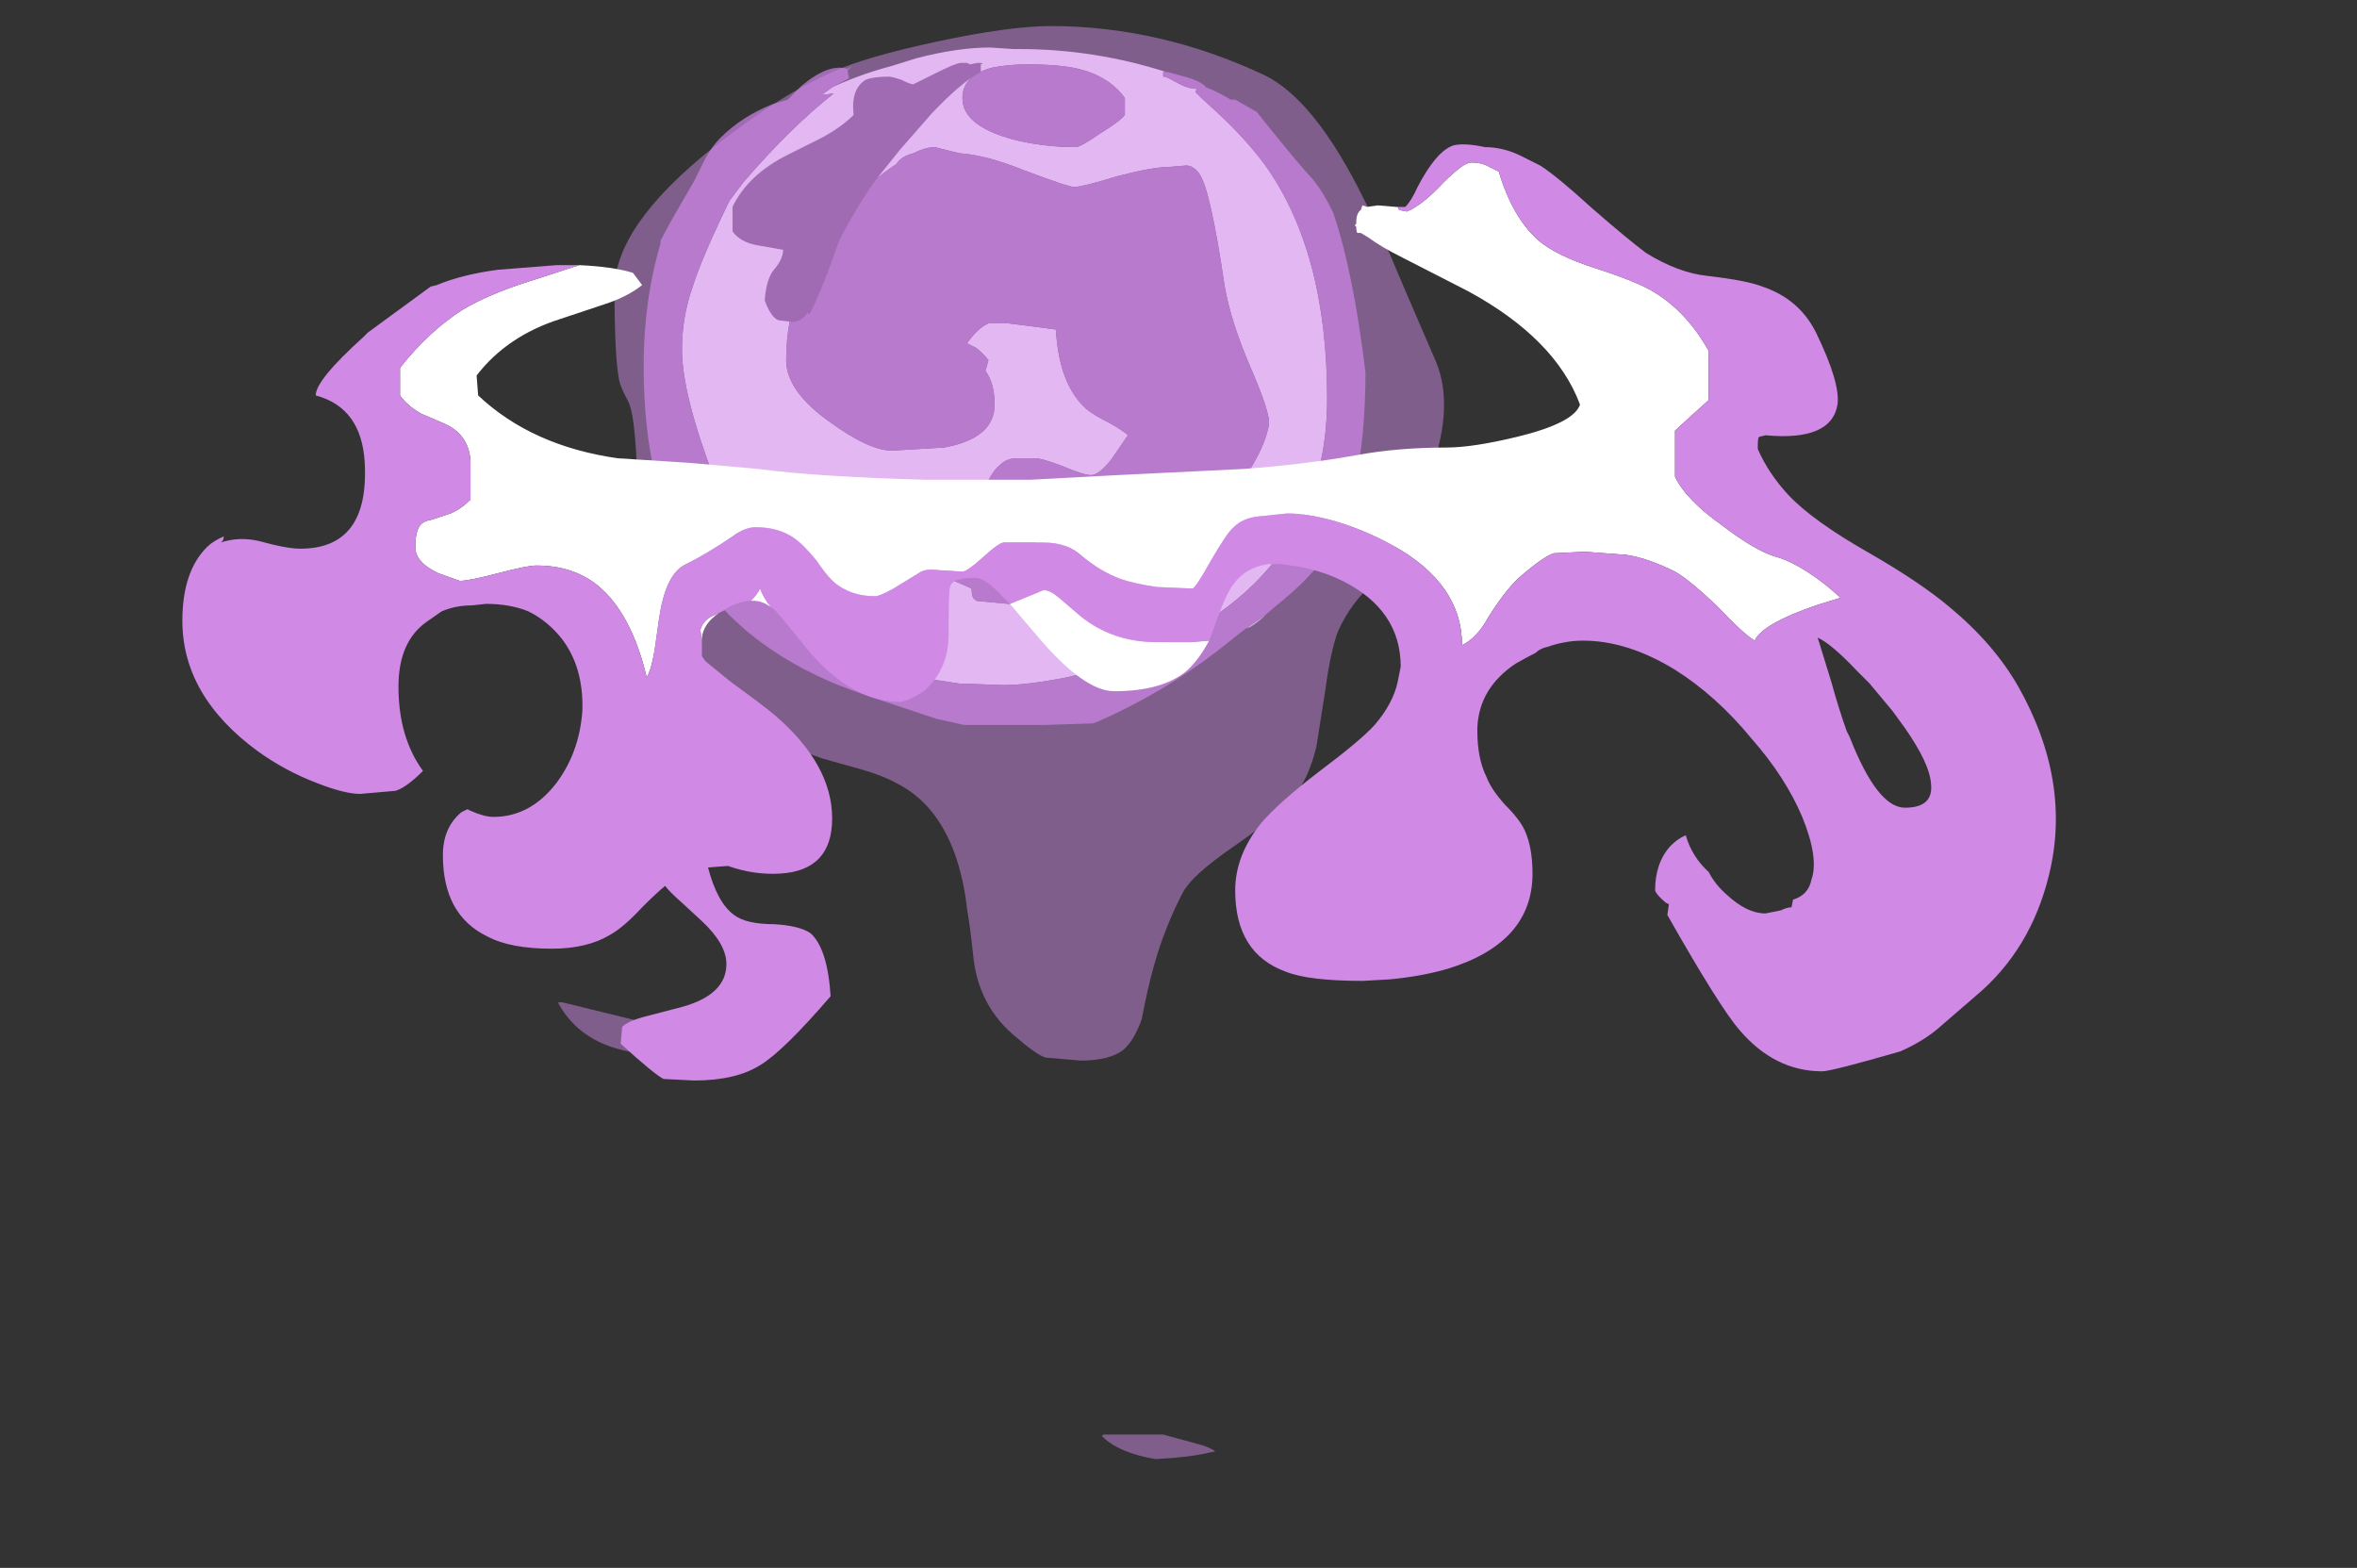 <?xml version="1.0" encoding="UTF-8" standalone="no"?>
<svg xmlns:ffdec="https://www.free-decompiler.com/flash" xmlns:xlink="http://www.w3.org/1999/xlink" ffdec:objectType="frame" height="358.05px" width="538.3px" xmlns="http://www.w3.org/2000/svg">
  <rect width="100%" height="100%" fill="#333333" stroke="none"/>
  <g transform="matrix(1.0, 0.0, 0.0, 1.0, 240.8, 146.3)">
    <use ffdec:characterId="2569" height="46.75" transform="matrix(7.0, 0.0, 0.0, 7.0, -113.4, -140.35)" width="28.9" xlink:href="#shape0"/>
    <use ffdec:characterId="2571" height="33.2" transform="matrix(7.0, 0.0, 0.0, 7.0, -199.15, -131.95)" width="61.1" xlink:href="#shape1"/>
  </g>
  <defs>
    <g id="shape0" transform="matrix(1.0, 0.0, 0.0, 1.0, 16.2, 20.05)">
      <path d="M6.9 -0.85 Q6.65 -0.6 6.4 -0.45 L6.25 -0.4 6.9 -0.85" fill="#cccccc" fill-rule="evenodd" stroke="none"/>
      <path d="M-7.15 -18.1 Q-6.25 -18.5 -5.3 -18.75 L-4.5 -19.0 Q-3.15 -19.35 -2.1 -19.35 L-1.35 -19.3 -1.15 -19.3 Q1.3 -19.3 3.65 -18.55 L3.7 -18.55 3.55 -18.55 3.55 -18.4 3.6 -18.4 Q3.75 -18.35 4.1 -18.15 4.4 -18.0 4.65 -18.0 L4.6 -17.9 4.8 -17.7 5.4 -17.15 Q6.25 -16.35 6.85 -15.55 8.9 -12.7 8.9 -7.9 8.9 -6.05 8.3 -4.55 L8.15 -4.2 Q7.0 -1.6 3.95 -0.05 2.35 0.75 0.4 1.2 -0.9 1.45 -1.65 1.45 L-3.1 1.4 -4.1 1.25 -4.45 1.15 Q-5.25 0.9 -7.15 0.05 -7.55 -0.1 -8.0 -0.45 L-8.6 -1.0 Q-9.45 -1.8 -9.9 -2.65 L-10.0 -2.75 -11.1 -5.3 Q-12.15 -8.05 -12.15 -9.5 -12.15 -10.55 -11.8 -11.55 -11.5 -12.5 -10.6 -14.35 L-10.15 -14.95 Q-8.6 -16.75 -7.2 -17.85 L-7.6 -17.8 -7.25 -18.05 -7.15 -18.1 M2.05 -15.15 Q0.9 -14.8 0.65 -14.8 0.45 -14.8 -1.0 -15.35 -2.25 -15.85 -3.1 -15.9 L-3.9 -16.1 Q-4.2 -16.1 -4.6 -15.9 -5.0 -15.8 -5.15 -15.55 -6.0 -15.0 -6.75 -14.15 -8.75 -11.85 -8.75 -9.15 -8.75 -8.15 -7.35 -7.15 -6.05 -6.2 -5.3 -6.2 L-3.6 -6.3 Q-1.95 -6.6 -1.95 -7.7 -1.95 -8.4 -2.25 -8.8 L-2.15 -9.15 Q-2.35 -9.4 -2.55 -9.55 L-2.85 -9.7 Q-2.5 -10.2 -2.15 -10.35 L-1.5 -10.35 -0.7 -10.25 0.05 -10.15 Q0.15 -8.35 1.05 -7.55 1.3 -7.35 1.8 -7.1 2.25 -6.85 2.4 -6.7 L1.85 -5.9 Q1.45 -5.4 1.2 -5.4 0.95 -5.4 0.25 -5.7 -0.4 -5.95 -0.65 -5.95 L-1.2 -5.95 Q-1.55 -5.95 -1.75 -5.75 -2.3 -5.35 -2.6 -3.65 -2.8 -3.05 -3.3 -2.95 L-3.6 -2.9 Q-4.4 -3.5 -4.6 -3.5 -4.9 -3.5 -4.85 -3.45 L-4.8 -3.35 Q-4.4 -2.65 -3.6 -2.1 -3.5 -2.05 -2.7 -1.7 -2.7 -1.4 -2.6 -1.35 L-2.55 -1.3 -2.05 -1.25 -0.95 -1.15 Q-0.45 -1.25 -0.45 -2.1 -0.45 -2.3 -0.55 -2.75 -0.65 -3.25 -0.65 -3.75 L-0.2 -3.75 Q0.55 -2.85 0.85 -2.65 1.2 -2.4 1.85 -2.4 L1.9 -2.4 Q1.9 -2.25 1.95 -2.15 L2.05 -2.1 2.3 -2.05 2.65 -2.05 Q3.5 -2.05 5.15 -3.95 6.8 -5.85 7.0 -7.05 7.05 -7.4 6.45 -8.8 5.75 -10.4 5.55 -11.6 5.1 -14.65 4.75 -15.2 4.55 -15.5 4.3 -15.5 L3.7 -15.45 Q3.2 -15.45 2.05 -15.15 M2.3 -17.7 Q1.8 -18.4 0.8 -18.65 0.2 -18.8 -0.9 -18.8 -1.45 -18.8 -2.0 -18.7 -3.0 -18.45 -3.0 -17.7 -3.0 -16.8 -1.35 -16.35 -0.35 -16.1 0.7 -16.1 0.85 -16.1 1.5 -16.55 2.15 -16.95 2.3 -17.15 L2.3 -17.7" fill="#f9e5ff" fill-rule="evenodd" stroke="none"/>
      <path d="M-7.15 -18.1 L-7.25 -18.05 -7.6 -17.8 -7.2 -17.85 Q-8.6 -16.75 -10.15 -14.95 L-10.6 -14.35 Q-11.5 -12.5 -11.8 -11.55 -12.15 -10.55 -12.15 -9.5 -12.15 -8.05 -11.1 -5.3 L-10.0 -2.75 -9.9 -2.65 Q-9.45 -1.8 -8.6 -1.0 L-8.0 -0.45 Q-7.55 -0.1 -7.15 0.05 -5.25 0.9 -4.45 1.15 L-4.1 1.25 -3.1 1.4 -1.65 1.45 Q-0.9 1.45 0.4 1.2 2.35 0.75 3.95 -0.05 7.0 -1.6 8.15 -4.2 L8.3 -4.55 Q8.9 -6.05 8.9 -7.9 8.9 -12.7 6.85 -15.55 6.25 -16.35 5.4 -17.15 L4.8 -17.7 4.6 -17.9 4.65 -18.0 Q4.4 -18.0 4.1 -18.15 3.75 -18.35 3.6 -18.4 L3.55 -18.4 3.55 -18.55 3.7 -18.55 4.25 -18.4 Q4.8 -18.25 4.95 -18.05 5.35 -17.9 5.75 -17.65 L5.9 -17.65 6.6 -17.25 Q7.8 -15.75 8.25 -15.25 8.7 -14.8 9.1 -13.95 9.75 -12.05 10.15 -8.75 10.15 -4.6 8.8 -2.7 8.25 -1.95 7.25 -1.15 L6.9 -0.85 6.25 -0.4 5.3 0.35 Q3.55 1.7 1.4 2.65 L1.25 2.7 -0.3 2.75 -2.95 2.75 -3.85 2.55 -5.65 1.95 Q-6.85 1.55 -7.4 1.3 -10.45 -0.05 -11.9 -2.5 -13.4 -5.0 -13.4 -8.95 -13.4 -11.1 -12.85 -12.95 L-12.85 -13.05 -12.5 -13.7 -11.75 -15.0 -11.55 -15.4 Q-11.25 -16.05 -10.9 -16.4 -10.2 -17.1 -9.2 -17.5 L-8.7 -17.65 -8.25 -18.1 Q-7.35 -18.85 -6.75 -18.65 L-6.6 -18.75 -6.75 -18.6 -6.7 -18.35 -7.15 -18.1 M2.3 -17.7 L2.3 -17.15 Q2.15 -16.95 1.5 -16.55 0.85 -16.1 0.7 -16.1 -0.35 -16.1 -1.35 -16.35 -3.0 -16.8 -3.0 -17.7 -3.0 -18.45 -2.0 -18.7 -1.45 -18.8 -0.9 -18.8 0.2 -18.8 0.8 -18.65 1.8 -18.4 2.3 -17.7 M2.05 -15.15 Q3.2 -15.45 3.7 -15.45 L4.3 -15.5 Q4.55 -15.5 4.75 -15.2 5.1 -14.65 5.55 -11.6 5.75 -10.4 6.45 -8.8 7.05 -7.4 7.0 -7.05 6.8 -5.85 5.15 -3.95 3.5 -2.05 2.65 -2.05 L2.3 -2.05 2.05 -2.1 1.95 -2.15 Q1.9 -2.25 1.9 -2.4 L1.85 -2.4 Q1.2 -2.4 0.85 -2.65 0.55 -2.85 -0.2 -3.75 L-0.65 -3.75 Q-0.65 -3.25 -0.55 -2.75 -0.45 -2.3 -0.45 -2.1 -0.45 -1.25 -0.95 -1.15 L-2.05 -1.25 -2.55 -1.3 -2.6 -1.35 Q-2.7 -1.4 -2.7 -1.7 -3.5 -2.05 -3.6 -2.1 -4.4 -2.65 -4.8 -3.35 L-4.85 -3.45 Q-4.9 -3.5 -4.6 -3.5 -4.4 -3.5 -3.6 -2.9 L-3.3 -2.95 Q-2.8 -3.05 -2.6 -3.65 -2.3 -5.35 -1.75 -5.75 -1.55 -5.95 -1.2 -5.95 L-0.65 -5.95 Q-0.4 -5.95 0.25 -5.7 0.95 -5.4 1.2 -5.4 1.45 -5.4 1.85 -5.9 L2.4 -6.7 Q2.25 -6.85 1.8 -7.1 1.3 -7.35 1.05 -7.55 0.15 -8.35 0.05 -10.15 L-0.7 -10.25 -1.5 -10.35 -2.15 -10.35 Q-2.5 -10.2 -2.85 -9.7 L-2.55 -9.55 Q-2.35 -9.4 -2.15 -9.15 L-2.25 -8.8 Q-1.95 -8.4 -1.95 -7.7 -1.95 -6.6 -3.6 -6.3 L-5.3 -6.2 Q-6.05 -6.2 -7.35 -7.15 -8.75 -8.15 -8.75 -9.15 -8.75 -11.85 -6.75 -14.15 -6.0 -15.0 -5.15 -15.55 -5.0 -15.8 -4.6 -15.9 -4.2 -16.1 -3.9 -16.1 L-3.1 -15.9 Q-2.25 -15.85 -1.0 -15.35 0.45 -14.8 0.65 -14.8 0.9 -14.8 2.05 -15.15" fill="#a06bb3" fill-rule="evenodd" stroke="none"/>
      <path d="M10.1 -14.4 Q10.65 -13.35 11.35 -11.65 L12.45 -9.1 Q13.1 -7.55 12.15 -5.15 11.85 -4.35 11.3 -3.35 L10.5 -1.95 Q9.7 -1.3 9.25 -0.3 9.0 0.4 8.85 1.55 L8.55 3.45 Q8.3 4.5 7.8 5.1 7.25 5.75 5.8 6.75 4.5 7.65 4.2 8.2 3.6 9.35 3.25 10.6 3.05 11.3 2.85 12.35 2.6 13.05 2.25 13.35 1.8 13.7 0.85 13.7 L-0.3 13.6 Q-0.6 13.5 -1.35 12.85 -2.5 11.85 -2.65 10.25 -2.75 9.3 -2.85 8.75 -2.95 7.8 -3.25 6.95 -3.85 5.3 -5.15 4.65 -5.6 4.4 -6.3 4.2 L-7.55 3.85 -9.8 3.05 Q-11.2 2.5 -11.85 1.75 L-13.0 0.5 Q-13.6 -0.3 -13.6 -1.2 -13.5 -7.0 -13.9 -7.8 -14.15 -8.25 -14.2 -8.5 -14.35 -9.25 -14.35 -11.45 -14.35 -13.55 -11.05 -16.15 -8.95 -17.8 -7.25 -18.55 -6.15 -19.05 -3.8 -19.55 -1.45 -20.05 -0.1 -20.05 1.65 -20.05 3.4 -19.65 5.15 -19.25 6.85 -18.45 8.5 -17.65 10.1 -14.4 M-16.2 11.8 L-16.05 11.8 -13.6 12.4 Q-12.1 12.7 -11.2 13.1 -12.1 13.6 -13.6 13.45 -15.45 13.2 -16.2 11.8 M1.55 25.95 L1.6 25.9 3.55 25.9 4.65 26.2 Q5.05 26.3 5.25 26.45 L5.0 26.5 Q4.35 26.65 3.3 26.7 2.1 26.5 1.55 25.95" fill="#ce8ae6" fill-opacity="0.502" fill-rule="evenodd" stroke="none"/>
    </g>
    <g id="shape1" transform="matrix(1.0, 0.0, 0.0, 1.0, 28.45, 18.85)">
      <path d="M-10.5 -14.15 Q-10.0 -15.2 -8.7 -15.85 L-7.6 -16.4 Q-6.95 -16.75 -6.55 -17.15 -6.65 -18.0 -6.15 -18.3 -5.9 -18.4 -5.4 -18.4 -5.3 -18.4 -5.0 -18.3 -4.7 -18.15 -4.6 -18.15 L-3.9 -18.5 Q-3.2 -18.85 -3.05 -18.85 L-2.85 -18.85 -2.75 -18.8 -2.5 -18.85 Q-2.25 -18.85 -2.4 -18.8 L-2.4 -18.55 Q-3.0 -18.25 -4.0 -17.2 L-5.05 -16.0 -5.85 -15.0 Q-6.45 -14.15 -7.0 -13.1 L-7.4 -12.0 Q-7.9 -10.75 -8.0 -10.65 L-8.05 -10.7 Q-8.25 -10.4 -8.55 -10.4 L-9.0 -10.45 Q-9.25 -10.55 -9.45 -11.1 -9.4 -11.8 -9.15 -12.1 -8.85 -12.45 -8.85 -12.75 L-9.7 -12.9 Q-10.25 -13.0 -10.5 -13.35 L-10.5 -14.15" fill="#a06bb3" fill-rule="evenodd" stroke="none"/>
      <path d="M11.2 -14.15 L11.25 -14.05 11.5 -14.0 Q12.0 -14.2 12.7 -14.95 13.35 -15.6 13.6 -15.6 13.95 -15.6 14.2 -15.45 L14.5 -15.3 Q14.95 -13.8 15.8 -13.05 16.4 -12.55 17.65 -12.15 19.05 -11.7 19.6 -11.35 20.65 -10.7 21.35 -9.45 L21.35 -7.85 20.85 -7.4 20.25 -6.85 20.25 -5.35 Q20.6 -4.6 21.8 -3.75 22.85 -2.95 23.5 -2.75 24.25 -2.55 25.25 -1.75 L25.65 -1.4 24.85 -1.15 Q23.1 -0.55 22.85 0.0 22.5 -0.2 21.6 -1.15 20.7 -2.0 20.25 -2.25 19.35 -2.7 18.65 -2.8 L17.3 -2.9 16.3 -2.85 Q15.95 -2.75 15.1 -2.0 14.65 -1.55 14.15 -0.75 13.8 -0.1 13.3 0.15 13.3 -1.85 11.05 -3.1 10.15 -3.6 9.15 -3.9 8.25 -4.15 7.6 -4.15 L6.65 -4.05 Q6.15 -4.0 5.85 -3.7 5.65 -3.55 5.1 -2.6 4.6 -1.7 4.5 -1.7 L3.35 -1.75 Q2.65 -1.85 2.2 -2.0 1.5 -2.25 0.85 -2.8 0.4 -3.2 -0.35 -3.2 L-1.65 -3.2 Q-1.8 -3.2 -2.35 -2.7 -2.85 -2.25 -3.0 -2.25 L-3.8 -2.3 Q-4.15 -2.35 -4.35 -2.25 L-5.25 -1.7 Q-5.7 -1.45 -5.85 -1.45 -6.55 -1.45 -7.05 -1.8 -7.35 -2.0 -7.75 -2.6 -8.2 -3.15 -8.5 -3.35 -9.0 -3.7 -9.75 -3.7 -10.1 -3.7 -10.5 -3.4 -11.3 -2.85 -12.1 -2.45 -12.7 -2.1 -12.9 -0.7 L-13.05 0.35 Q-13.15 0.95 -13.3 1.2 -13.8 -0.9 -14.9 -1.8 -15.7 -2.45 -16.9 -2.45 -17.2 -2.45 -18.15 -2.2 -19.1 -1.95 -19.4 -1.95 L-20.1 -2.2 Q-20.85 -2.55 -20.85 -3.05 -20.85 -3.55 -20.7 -3.75 -20.6 -3.9 -20.3 -3.95 L-19.7 -4.15 Q-19.35 -4.3 -19.05 -4.6 L-19.05 -5.85 Q-19.1 -6.75 -19.95 -7.1 L-20.65 -7.4 Q-21.1 -7.65 -21.35 -8.0 L-21.35 -8.9 Q-20.4 -10.1 -19.3 -10.8 -18.45 -11.3 -17.2 -11.7 L-15.5 -12.25 Q-14.4 -12.2 -13.75 -12.0 L-13.45 -11.6 Q-13.95 -11.2 -14.75 -10.95 L-16.1 -10.5 Q-17.85 -9.95 -18.85 -8.65 L-18.8 -8.0 Q-17.05 -6.35 -14.25 -5.95 L-11.9 -5.8 -9.65 -5.6 Q-7.8 -5.35 -4.25 -5.25 -2.7 -5.25 -0.75 -5.25 L2.05 -5.4 6.15 -5.6 Q8.2 -5.75 9.85 -6.05 11.2 -6.3 12.8 -6.3 13.65 -6.3 15.1 -6.65 16.95 -7.1 17.15 -7.7 16.35 -9.85 13.5 -11.4 L11.35 -12.5 Q10.65 -12.85 10.25 -13.15 L10.0 -13.3 9.9 -13.3 Q9.85 -13.3 9.85 -13.5 L9.8 -13.55 9.85 -13.6 9.85 -13.65 Q9.85 -13.95 10.0 -14.05 L10.05 -14.2 10.2 -14.15 10.55 -14.2 11.15 -14.15 11.2 -14.15 M-11.5 0.0 L-11.55 -0.35 Q-11.45 -0.7 -11.05 -0.85 L-10.95 -0.9 Q-11.45 -0.55 -11.5 -0.1 L-11.5 0.0 M-9.9 -1.3 Q-9.7 -1.5 -9.6 -1.7 -9.5 -1.4 -9.25 -1.1 -9.55 -1.3 -9.8 -1.3 L-9.9 -1.3 M-1.45 -1.2 L-0.35 -1.65 Q-0.15 -1.65 0.15 -1.4 L0.85 -0.8 Q1.9 0.05 3.35 0.05 L4.45 0.05 5.05 0.0 Q4.7 0.65 4.3 1.0 3.5 1.65 1.95 1.65 0.95 1.65 -0.6 -0.2 L-1.45 -1.2" fill="#ffffff" fill-rule="evenodd" stroke="none"/>
      <path d="M-15.5 -12.25 L-17.2 -11.7 Q-18.45 -11.3 -19.3 -10.8 -20.4 -10.1 -21.35 -8.9 L-21.35 -8.0 Q-21.1 -7.65 -20.65 -7.4 L-19.95 -7.1 Q-19.1 -6.75 -19.05 -5.85 L-19.05 -4.6 Q-19.35 -4.3 -19.7 -4.15 L-20.3 -3.95 Q-20.6 -3.9 -20.7 -3.75 -20.85 -3.55 -20.85 -3.05 -20.85 -2.55 -20.1 -2.2 L-19.4 -1.95 Q-19.1 -1.95 -18.15 -2.2 -17.2 -2.45 -16.9 -2.45 -15.7 -2.45 -14.9 -1.8 -13.8 -0.9 -13.3 1.2 -13.15 0.95 -13.05 0.35 L-12.9 -0.7 Q-12.7 -2.1 -12.1 -2.45 -11.3 -2.85 -10.5 -3.4 -10.1 -3.7 -9.75 -3.7 -9.0 -3.7 -8.5 -3.35 -8.2 -3.15 -7.75 -2.6 -7.35 -2.0 -7.05 -1.8 -6.55 -1.45 -5.85 -1.45 -5.7 -1.45 -5.25 -1.7 L-4.35 -2.25 Q-4.15 -2.35 -3.8 -2.3 L-3.0 -2.25 Q-2.85 -2.25 -2.35 -2.7 -1.8 -3.2 -1.65 -3.2 L-0.35 -3.2 Q0.4 -3.2 0.85 -2.8 1.5 -2.25 2.2 -2.0 2.65 -1.85 3.35 -1.75 L4.5 -1.7 Q4.6 -1.7 5.1 -2.6 5.65 -3.55 5.85 -3.7 6.15 -4.0 6.65 -4.05 L7.6 -4.15 Q8.25 -4.15 9.15 -3.9 10.15 -3.6 11.05 -3.1 13.3 -1.85 13.3 0.15 13.8 -0.1 14.15 -0.75 14.65 -1.55 15.1 -2.0 15.95 -2.75 16.3 -2.85 L17.3 -2.9 18.65 -2.8 Q19.35 -2.7 20.25 -2.25 20.7 -2.0 21.6 -1.15 22.5 -0.2 22.85 0.0 23.1 -0.55 24.85 -1.15 L25.65 -1.4 25.25 -1.75 Q24.25 -2.55 23.5 -2.75 22.85 -2.95 21.8 -3.75 20.6 -4.6 20.25 -5.35 L20.25 -6.85 20.85 -7.4 21.35 -7.85 21.35 -9.45 Q20.65 -10.7 19.6 -11.35 19.05 -11.7 17.65 -12.15 16.4 -12.55 15.8 -13.05 14.95 -13.8 14.5 -15.3 L14.2 -15.45 Q13.95 -15.6 13.6 -15.6 13.35 -15.6 12.7 -14.95 12.0 -14.2 11.5 -14.0 L11.25 -14.05 11.2 -14.15 11.45 -14.15 Q11.65 -14.35 11.85 -14.8 12.45 -15.95 13.0 -16.15 13.35 -16.25 14.05 -16.1 14.6 -16.1 15.15 -15.85 L15.85 -15.5 Q16.4 -15.15 17.55 -14.1 18.7 -13.1 19.3 -12.65 20.35 -12.0 21.3 -11.9 22.6 -11.75 23.1 -11.55 24.3 -11.15 24.85 -10.05 25.65 -8.4 25.55 -7.7 25.35 -6.5 23.2 -6.7 L23.0 -6.65 Q22.95 -6.65 22.95 -6.35 L22.95 -6.25 Q23.3 -5.45 23.95 -4.75 24.75 -3.9 26.6 -2.85 28.25 -1.9 29.2 -1.1 30.65 0.1 31.45 1.5 33.2 4.6 32.45 7.65 31.85 10.1 30.05 11.6 L28.95 12.55 Q28.4 13.05 27.6 13.4 25.35 14.05 25.05 14.05 23.5 14.05 22.35 12.7 21.7 11.95 20.0 8.95 L20.05 8.6 19.95 8.55 Q19.65 8.3 19.6 8.15 19.6 7.25 20.1 6.7 20.35 6.45 20.6 6.35 20.8 7.05 21.35 7.55 21.55 7.95 21.95 8.3 22.6 8.9 23.2 8.9 L23.7 8.8 Q23.9 8.7 24.05 8.7 L24.1 8.45 Q24.6 8.3 24.7 7.8 24.95 7.1 24.4 5.75 23.85 4.45 22.75 3.2 21.6 1.8 20.25 0.95 18.7 0.0 17.25 0.0 16.75 0.0 16.25 0.15 L16.1 0.2 Q15.85 0.25 15.7 0.4 15.4 0.55 15.05 0.75 13.85 1.55 13.8 2.85 L13.8 2.95 Q13.8 3.85 14.1 4.45 14.25 4.85 14.7 5.35 15.2 5.85 15.35 6.2 15.6 6.75 15.6 7.6 15.6 9.85 12.85 10.7 12.0 10.95 10.95 11.05 L10.05 11.1 Q8.3 11.1 7.55 10.8 5.9 10.2 5.9 8.15 5.9 7.0 6.75 5.95 7.3 5.3 8.6 4.3 10.0 3.25 10.45 2.75 11.05 2.05 11.2 1.35 L11.3 0.85 Q11.3 -1.0 9.4 -1.95 8.8 -2.25 8.05 -2.4 L7.4 -2.5 7.0 -2.5 Q6.25 -2.4 5.85 -1.85 5.6 -1.55 5.2 -0.4 L5.05 0.0 4.45 0.05 3.35 0.05 Q1.9 0.05 0.85 -0.8 L0.15 -1.4 Q-0.15 -1.65 -0.35 -1.65 L-1.45 -1.2 -1.7 -1.45 Q-2.25 -2.05 -2.6 -2.05 -3.35 -2.05 -3.4 -1.75 -3.45 -1.65 -3.45 -0.4 L-3.45 -0.2 Q-3.45 0.9 -4.2 1.6 -4.6 1.9 -5.0 2.0 -6.6 2.0 -8.0 0.35 L-8.9 -0.75 -8.95 -0.8 Q-9.1 -1.0 -9.25 -1.1 -9.5 -1.4 -9.6 -1.7 -9.7 -1.5 -9.9 -1.3 -10.25 -1.3 -10.7 -1.05 L-10.75 -1.0 -10.95 -0.9 -11.05 -0.85 Q-11.45 -0.7 -11.55 -0.35 L-11.5 0.0 -11.5 0.5 -11.4 0.65 -11.35 0.7 -10.55 1.35 Q-9.45 2.15 -9.1 2.45 -7.25 4.05 -7.25 5.8 -7.25 7.5 -8.95 7.6 -9.8 7.65 -10.65 7.35 L-11.3 7.4 Q-11.0 8.55 -10.45 8.95 -10.05 9.25 -9.15 9.25 -8.3 9.3 -7.95 9.55 -7.4 10.05 -7.3 11.6 -8.85 13.4 -9.6 13.85 -10.4 14.35 -11.75 14.35 L-12.75 14.3 Q-13.05 14.15 -14.15 13.15 L-14.1 12.6 Q-13.9 12.4 -13.3 12.25 L-12.15 11.95 Q-10.7 11.55 -10.7 10.55 -10.7 9.9 -11.5 9.15 L-12.15 8.55 Q-12.55 8.2 -12.7 8.0 -13.0 8.25 -13.45 8.7 -14.05 9.35 -14.5 9.6 -15.25 10.05 -16.4 10.05 -17.75 10.05 -18.5 9.65 -19.95 8.95 -19.95 7.0 -19.95 6.1 -19.35 5.6 L-19.15 5.5 -19.05 5.55 Q-18.6 5.75 -18.3 5.75 -17.1 5.75 -16.25 4.65 -15.5 3.65 -15.4 2.3 -15.35 0.85 -16.1 -0.1 -16.55 -0.65 -17.15 -0.95 -17.75 -1.2 -18.55 -1.2 L-19.0 -1.15 Q-19.55 -1.15 -20.0 -0.95 L-20.5 -0.6 Q-21.4 0.05 -21.4 1.5 -21.4 3.15 -20.6 4.25 -21.15 4.8 -21.5 4.9 L-22.65 5.0 Q-23.15 5.0 -24.05 4.65 -25.1 4.25 -26.0 3.6 -28.45 1.8 -28.45 -0.65 -28.45 -2.25 -27.65 -3.05 -27.45 -3.25 -27.1 -3.4 -27.1 -3.25 -27.2 -3.2 -26.6 -3.4 -25.95 -3.25 -25.05 -3.0 -24.6 -3.0 -22.35 -3.0 -22.5 -5.8 -22.6 -7.6 -24.1 -8.0 -24.1 -8.5 -22.55 -9.9 L-22.4 -10.05 -20.35 -11.55 -20.15 -11.6 Q-19.3 -11.95 -18.15 -12.1 L-16.25 -12.25 -15.5 -12.25 M27.35 2.3 L26.6 1.4 26.2 1.0 Q25.35 0.1 24.9 -0.1 L24.95 0.05 25.35 1.35 Q25.6 2.25 25.85 2.95 L25.95 3.15 Q26.85 5.45 27.75 5.45 28.7 5.45 28.6 4.65 28.55 4.0 27.75 2.85 L27.35 2.3" fill="#d08ae6" fill-rule="evenodd" stroke="none"/>
    </g>
  </defs>
</svg>
